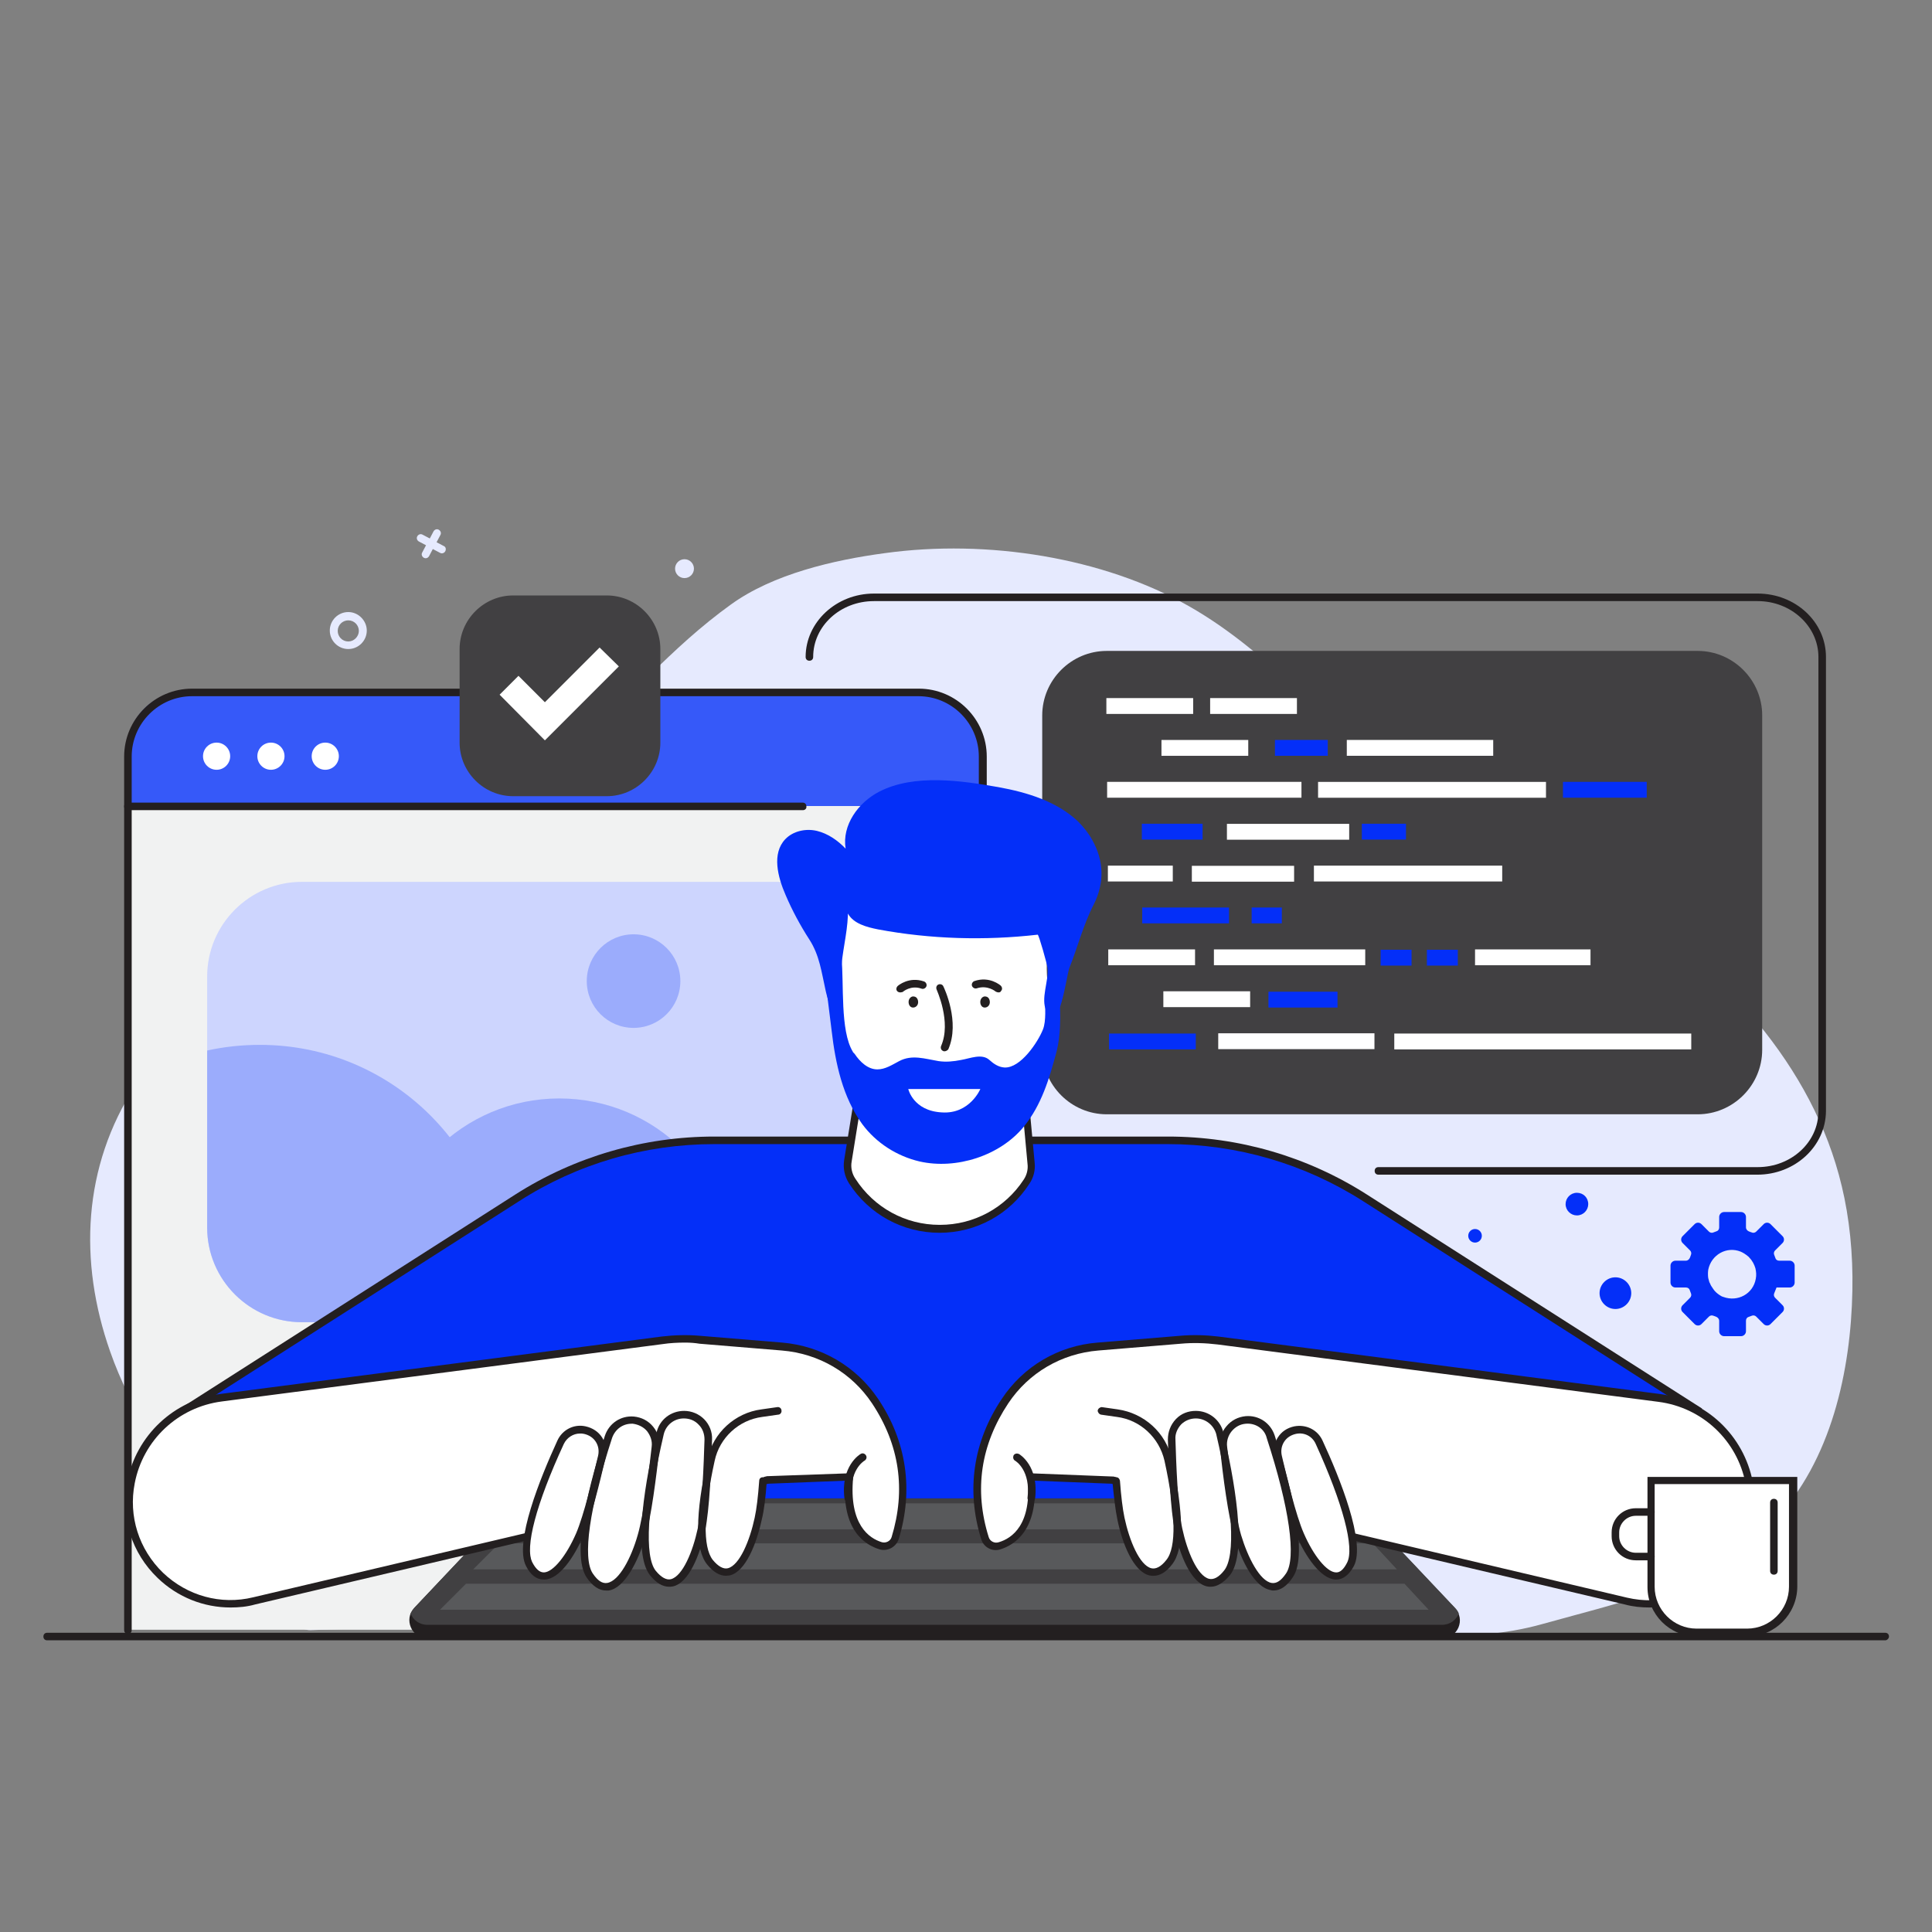 <?xml version="1.0" encoding="utf-8"?>
<!-- Generator: Adobe Illustrator 25.3.1, SVG Export Plug-In . SVG Version: 6.00 Build 0)  -->
<svg version="1.1" id="Graphics" xmlns="http://www.w3.org/2000/svg" xmlns:xlink="http://www.w3.org/1999/xlink" x="0px" y="0px"
	 viewBox="0 0 512 512" style="enable-background:new 0 0 512 512;" xml:space="preserve">
<rect x="0" y="0" width="512" height="512" fill="#808080" stroke="none"/>
<style type="text/css">
	.st0{fill:#E6EAFE;}
	.st1{fill:#414042;}
	.st2{fill:#231F20;}
	.st3{fill:#FFFFFF;}
	.st4{fill:#042FF8;}
	.st5{fill:#F1F2F2;}
	.st6{fill:#3659F9;}
	.st7{fill:#CDD5FE;}
	.st8{fill:#9BACFC;}
	.st9{fill:#58595B;}
	.st10{fill:#111C3A;}
</style>
<g id="Scene_11">
	<g>
		<g>
			<path class="st0" d="M490.9,342c0.2-9.8-0.8-19.3-2.8-27.6c-7.7-32.5-32.1-57.6-58.8-76.1c-17.9-12.4-39.7-18.1-57.5-31
				c-20-14.6-34.6-34.1-56.8-46.7c-22.6-12.8-53.2-17.8-80.6-14c-13.4,1.8-29.5,5.5-40.7,13.6c-15.7,11.3-28.2,26-42,39.4
				c-12.8,12.4-28.5,20.8-44.4,28.8c-28,14.1-54.4,33-71.4,59.2c-14,21.6-15.1,46.7-6.7,70.6c5.4,15.4,14.6,28.9,24.6,41.6
				C58.5,406,74,432.3,82.3,432c38.1-1.5,77.7,0.2,116.1,0.4c48.8,0.2,97.6,0.4,146.5,0.6c20.7,0.1,44.3,2.9,63.8-2.6
				c21-5.9,45.7-10.9,61.4-27.3C485.3,387.2,490.5,363.3,490.9,342z"/>
		</g>
		<g>
			<g>
				<path class="st1" d="M449.9,295.3H293.3c-9.4,0-17.1-7.7-17.1-17.1v-88.6c0-9.4,7.7-17.1,17.1-17.1h156.6
					c9.4,0,17.1,7.7,17.1,17.1v88.6C467,287.6,459.3,295.3,449.9,295.3z"/>
			</g>
			<g>
				<path class="st2" d="M465.7,311.3H365.3c-0.6,0-1-0.4-1-1c0-0.6,0.4-1,1-1h100.5c8.9,0,16.1-6.6,16.1-14.8V174.1
					c0-8.1-7.2-14.8-16.1-14.8H231.6c-8.9,0-16.1,6.6-16.1,14.8c0,0.6-0.4,1-1,1c-0.6,0-1-0.4-1-1c0-9.2,8.1-16.8,18.1-16.8h234.2
					c10,0,18.1,7.5,18.1,16.8v120.4C483.8,303.8,475.7,311.3,465.7,311.3z"/>
			</g>
			<g>
				<rect x="293.2" y="185" class="st3" width="23" height="4.2"/>
			</g>
			<g>
				<rect x="307.8" y="196.1" class="st3" width="23" height="4.2"/>
			</g>
			<g>
				
					<rect x="357" y="196.1" transform="matrix(-1 -1.224647e-16 1.224647e-16 -1 752.716 396.392)" class="st3" width="38.8" height="4.2"/>
			</g>
			<g>
				
					<rect x="337.8" y="196.1" transform="matrix(-1 -1.224647e-16 1.224647e-16 -1 689.673 396.392)" class="st4" width="14" height="4.2"/>
			</g>
			<g>
				<rect x="293.4" y="207.2" class="st3" width="51.5" height="4.2"/>
			</g>
			<g>
				
					<rect x="349.4" y="207.2" transform="matrix(-1 -1.224647e-16 1.224647e-16 -1 759.102 418.612)" class="st3" width="60.4" height="4.2"/>
			</g>
			<g>
				<rect x="414.2" y="207.2" class="st4" width="22.2" height="4.2"/>
			</g>
			<g>
				<rect x="302.6" y="218.3" class="st4" width="16.1" height="4.2"/>
			</g>
			<g>
				
					<rect x="325.2" y="218.3" transform="matrix(-1 -1.224647e-16 1.224647e-16 -1 682.748 440.832)" class="st3" width="32.4" height="4.2"/>
			</g>
			<g>
				<rect x="360.9" y="218.3" class="st4" width="11.7" height="4.2"/>
			</g>
			<g>
				<rect x="293.6" y="229.4" class="st3" width="17.2" height="4.2"/>
			</g>
			<g>
				
					<rect x="315.9" y="229.4" transform="matrix(-1 -1.224647e-16 1.224647e-16 -1 658.851 463.052)" class="st3" width="27.1" height="4.2"/>
			</g>
			<g>
				<rect x="348.2" y="229.4" class="st3" width="49.9" height="4.2"/>
			</g>
			<g>
				<rect x="302.7" y="240.5" class="st4" width="23" height="4.2"/>
			</g>
			<g>
				<rect x="331.7" y="240.5" class="st4" width="8" height="4.2"/>
			</g>
			<g>
				<rect x="293.7" y="251.6" class="st3" width="23" height="4.2"/>
			</g>
			<g>
				<rect x="321.7" y="251.6" class="st3" width="40.1" height="4.2"/>
			</g>
			<g>
				
					<rect x="365.8" y="251.6" transform="matrix(-1 -1.224647e-16 1.224647e-16 -1 739.879 507.492)" class="st4" width="8.2" height="4.2"/>
			</g>
			<g>
				
					<rect x="378.2" y="251.6" transform="matrix(-1 -1.224647e-16 1.224647e-16 -1 764.539 507.492)" class="st4" width="8.2" height="4.2"/>
			</g>
			<g>
				<rect x="390.9" y="251.6" class="st3" width="30.6" height="4.2"/>
			</g>
			<g>
				<rect x="308.3" y="262.7" class="st3" width="23" height="4.2"/>
			</g>
			<g>
				
					<rect x="336.2" y="262.7" transform="matrix(-1 -1.224647e-16 1.224647e-16 -1 690.653 529.712)" class="st4" width="18.3" height="4.2"/>
			</g>
			<g>
				<rect x="293.9" y="273.9" class="st4" width="23" height="4.2"/>
			</g>
			<g>
				
					<rect x="322.8" y="273.9" transform="matrix(-1 -1.224647e-16 1.224647e-16 -1 687.045 551.932)" class="st3" width="41.4" height="4.2"/>
			</g>
			<g>
				<rect x="369.5" y="273.9" class="st3" width="78.7" height="4.2"/>
			</g>
			<g>
				<rect x="320.7" y="185" class="st3" width="23" height="4.2"/>
			</g>
		</g>
		<g>
			<g>
				<path class="st5" d="M260.4,431.9H33.9V200.5c0-9.4,7.6-16.9,17-16.9h192.6c9.4,0,16.9,7.6,16.9,16.9V431.9z"/>
			</g>
			<g>
				<path class="st6" d="M245.6,183.5h-197c-8.1,0-14.7,6.6-14.7,14.7v15.4h226.5v-15.4C260.4,190.1,253.8,183.5,245.6,183.5z"/>
			</g>
			<g>
				<circle class="st3" cx="57.4" cy="200.4" r="3.6"/>
			</g>
			<g>
				<circle class="st3" cx="71.8" cy="200.4" r="3.6"/>
			</g>
			<g>
				<circle class="st3" cx="86.2" cy="200.4" r="3.6"/>
			</g>
			<g>
				<path class="st7" d="M210.5,350.4H80c-13.9,0-25.1-11.3-25.1-25.1v-66.5c0-13.9,11.3-25.1,25.1-25.1h130.5
					c13.9,0,25.1,11.3,25.1,25.1v66.5C235.7,339.2,224.4,350.4,210.5,350.4z"/>
			</g>
			<g>
				<path class="st8" d="M68.9,276.9c-4.8,0-9.5,0.5-14,1.5v46.9c0,13.9,11.3,25.1,25.1,25.1h52c0.5-3.1,0.7-6.3,0.7-9.6
					C132.8,305.5,104.2,276.9,68.9,276.9z"/>
			</g>
			<g>
				<path class="st8" d="M148.2,291.1c-25.5,0-46.2,20.7-46.2,46.2c0,4.6,0.7,9,1.9,13.2h88.5c1.2-4.2,1.9-8.6,1.9-13.2
					C194.4,311.7,173.7,291.1,148.2,291.1z"/>
			</g>
			<g>
				<circle class="st8" cx="167.9" cy="260" r="12.4"/>
			</g>
			<g>
				<path class="st2" d="M260.4,432.9c-0.6,0-1-0.4-1-1V200.5c0-8.8-7.2-16-16-16H50.9c-8.8,0-16,7.2-16,16v231.5c0,0.6-0.4,1-1,1
					c-0.6,0-1-0.4-1-1V200.5c0-9.9,8.1-18,18-18h192.6c9.9,0,18,8.1,18,18v231.5C261.4,432.5,260.9,432.9,260.4,432.9z"/>
			</g>
			<g>
				<path class="st2" d="M212.8,214.7H33.9c-0.6,0-1-0.4-1-1c0-0.6,0.4-1,1-1h178.8c0.6,0,1,0.4,1,1
					C213.8,214.3,213.3,214.7,212.8,214.7z"/>
			</g>
		</g>
		<g>
			<g>
				<path class="st1" d="M160.8,211H136c-7.8,0-14.2-6.4-14.2-14.2V172c0-7.8,6.4-14.2,14.2-14.2h24.8c7.8,0,14.2,6.4,14.2,14.2
					v24.8C175,204.6,168.6,211,160.8,211z"/>
			</g>
			<g>
				<g>
					<polygon class="st3" points="144.4,196.2 132.4,184.1 137.4,179.1 144.4,186.1 158.9,171.6 164,176.6 					"/>
				</g>
			</g>
		</g>
		<g>
			<circle class="st0" cx="181.4" cy="150.7" r="2.5"/>
		</g>
		<g>
			<path class="st0" d="M92.3,162.2c-2.7,0-4.9,2.2-4.9,4.9c0,2.7,2.2,4.9,4.9,4.9c2.7,0,4.9-2.2,4.9-4.9
				C97.2,164.5,95,162.2,92.3,162.2z M92.3,170c-1.6,0-2.8-1.3-2.8-2.8c0-1.6,1.3-2.8,2.8-2.8c1.6,0,2.8,1.3,2.8,2.8
				C95.1,168.7,93.8,170,92.3,170z"/>
		</g>
		<g>
			<path class="st0" d="M117.6,144.7l-1.9-1l1-1.9c0.3-0.5,0.1-1.1-0.4-1.4c-0.5-0.3-1.1-0.1-1.4,0.4l-1,1.9l-1.9-1
				c-0.5-0.3-1.1-0.1-1.4,0.4c-0.3,0.5-0.1,1.1,0.4,1.4l1.9,1l-1,1.9c-0.3,0.5-0.1,1.1,0.4,1.4c0.5,0.3,1.1,0.1,1.4-0.4l1-1.9l1.9,1
				c0.5,0.3,1.1,0.1,1.4-0.4C118.3,145.5,118.1,144.9,117.6,144.7z"/>
		</g>
		<g>
			<path class="st2" d="M499.6,434.7l-487.1,0c-0.6,0-1-0.4-1-1c0-0.6,0.4-1,1-1l487.1,0c0.6,0,1,0.4,1,1
				C500.6,434.2,500.1,434.7,499.6,434.7z"/>
		</g>
		<g>
			<g>
				<path class="st4" d="M50.4,372.8l86.6-55.3c15.6-10,33.8-15.3,52.3-15.3h120.2c18.5,0,36.7,5.3,52.3,15.3l86.6,55.3L296,399
					h-93.7L50.4,372.8z"/>
			</g>
			<g>
				<path class="st2" d="M296.1,400l-94,0L47.7,373.3l88.8-56.7c15.8-10.1,34.1-15.4,52.8-15.4h120.2c18.8,0,37,5.3,52.8,15.4
					l88.8,56.7L296.1,400z M202.3,398h93.6l149.7-25.8l-84.4-53.9c-15.5-9.9-33.4-15.1-51.7-15.1H189.3c-18.4,0-36.3,5.2-51.7,15.1
					l-84.4,53.9L202.3,398z"/>
			</g>
			<g>
				<g>
					<path class="st2" d="M382.1,434.2H113.3c-4.2,0-6.4-5.1-3.5-8.1l27.4-29h220.9l27.4,29C388.5,429.2,386.3,434.2,382.1,434.2z"
						/>
				</g>
				<g>
					<path class="st1" d="M358.2,397.1H137.2l-27.4,29c-0.4,0.5-0.7,1-1,1.5c0.7,1.7,2.3,3,4.5,3h268.8c2.2,0,3.8-1.3,4.5-3
						c-0.2-0.5-0.5-1-1-1.5L358.2,397.1z"/>
				</g>
				<g>
					<polygon class="st9" points="378.6,426.6 116.6,426.6 123.5,419.7 372.2,419.7 					"/>
				</g>
				<g>
					<polygon class="st9" points="370.2,415.9 125.4,415.9 132.3,409 363.8,409 					"/>
				</g>
				<g>
					<polygon class="st9" points="361.6,405.3 134.1,405.3 141,398.4 355.2,398.4 					"/>
				</g>
			</g>
			<g>
				<path class="st3" d="M58.7,370.4l116.8-15.2c3.3-0.4,6.7-0.5,10-0.2l21.8,1.8c10,0.8,19.1,6.1,24.6,14.5
					c5.7,8.5,10.1,20.8,5.4,36.2c-0.5,1.7-2.2,2.6-3.9,2.1c-3.8-1.1-9.6-5-8.3-18.2l-21.6,0.8L67.4,424.3
					c-19,4.5-36.4-12.2-32.7-31.4l0,0C37,381,46.7,371.9,58.7,370.4z"/>
			</g>
			<g>
				<path class="st2" d="M61.1,426c-7.1,0-14-2.7-19.3-7.8c-6.9-6.6-9.9-16.1-8.1-25.5c2.4-12.3,12.4-21.7,24.8-23.3l116.8-15.2
					c3.4-0.4,6.8-0.5,10.2-0.2l21.8,1.8c10.4,0.9,19.6,6.3,25.4,14.9c7.6,11.3,9.4,24.2,5.5,37.1c-0.7,2.2-3,3.4-5.1,2.8
					c-3.9-1.2-10.1-5.1-9.1-18.2l-20.4,0.8l-136,32C65.5,425.8,63.3,426,61.1,426z M181.6,355.8c-2,0-4,0.1-6,0.4L58.8,371.4
					c-11.6,1.5-20.9,10.2-23.1,21.7c-1.7,8.7,1.1,17.5,7.5,23.7c6.4,6.1,15.3,8.6,23.9,6.5l136.2-32.1l0.1,0l22.8-0.8l-0.1,1.1
					c-1.2,12.6,4.3,16.2,7.6,17.2c1.1,0.3,2.3-0.3,2.6-1.4c3.8-12.5,2.1-24.4-5.2-35.4c-5.4-8.1-14.1-13.2-23.9-14l-21.8-1.8
					C184.2,355.9,182.9,355.8,181.6,355.8z M58.7,370.4L58.7,370.4L58.7,370.4z"/>
			</g>
			<g>
				<path class="st3" d="M176.3,378.9c0,0-9.3,30.4-3.1,38c6.2,7.6,11-3,12.8-11.6c1.8-8.6,1.9-26.4,1.9-26.4
					S182.5,367.7,176.3,378.9z"/>
			</g>
			<g>
				<path class="st3" d="M191.4,375.9c0,0-9.3,30.4-3.1,38c6.2,7.6,11-3,12.8-11.6c1.8-8.6,1.9-26.4,1.9-26.4
					S197.6,364.8,191.4,375.9z"/>
			</g>
			<g>
				<path class="st3" d="M166.9,378.9c0,0-16.8,20.3-10.4,37.4c6.4,17,16.2-15.6,16.2-15.6l2.6-17.7
					C175.4,382.9,173.3,369.1,166.9,378.9z"/>
			</g>
			<g>
				<path class="st3" d="M145.9,391.4c0,0-9.4,16-4,24.8c5.4,8.8,19-24.8,19-24.8s-5.7-18.3-10.3-9.1
					C145.9,391.4,145.9,391.4,145.9,391.4z"/>
			</g>
			<g>
				<path class="st3" d="M439.6,370.4l-116.8-15.2c-3.3-0.4-6.7-0.5-10-0.2l-21.8,1.8c-10,0.8-19.1,6.1-24.6,14.5
					c-5.7,8.5-10.1,20.8-5.4,36.2c0.5,1.7,2.2,2.6,3.9,2.1c3.8-1.1,9.6-5,8.3-18.2l21.6,0.8l136.1,32.1c19,4.5,36.4-12.2,32.7-31.4
					v0C461.3,381,451.6,371.9,439.6,370.4z"/>
			</g>
			<g>
				<path class="st2" d="M437.1,426c-2.1,0-4.3-0.2-6.5-0.8l-136-32l-20.4-0.8c0.9,13.1-5.3,17-9.1,18.2c-2.2,0.7-4.5-0.6-5.1-2.8
					c-4-12.9-2.1-25.8,5.5-37.1c5.7-8.6,15-14.1,25.4-14.9l21.8-1.8c3.4-0.3,6.9-0.2,10.2,0.2l116.8,15.2
					c12.5,1.6,22.4,11,24.8,23.3c1.8,9.4-1.2,18.9-8.1,25.5C451.2,423.3,444.2,426,437.1,426z M272.1,390.4l23,0.9l136.1,32.1
					c8.6,2,17.6-0.4,23.9-6.5c6.4-6.1,9.2-15,7.5-23.7c-2.2-11.5-11.5-20.2-23.1-21.7l-116.8-15.2c-3.3-0.4-6.6-0.5-9.8-0.2
					l-21.8,1.8c-9.8,0.8-18.5,5.9-23.9,14c-7.3,11-9.1,22.9-5.2,35.4c0.3,1.1,1.5,1.8,2.7,1.4c3.4-1,8.9-4.6,7.6-17.2L272.1,390.4z"
					/>
			</g>
			<g>
				<path class="st3" d="M321.9,378.9c0,0,9.3,30.4,3.1,38c-6.2,7.6-11-3-12.8-11.6c-1.8-8.6-1.9-26.4-1.9-26.4
					S315.7,367.7,321.9,378.9z"/>
			</g>
			<g>
				<path class="st3" d="M306.8,375.9c0,0,9.3,30.4,3.1,38c-6.2,7.6-11-3-12.8-11.6c-1.8-8.6-1.9-26.4-1.9-26.4
					S300.6,364.8,306.8,375.9z"/>
			</g>
			<g>
				<path class="st2" d="M305.7,417.6c-0.4,0-0.7,0-1.1-0.1c-4.2-1-7.2-8.4-8.5-14.9c-0.5-2.4-0.9-5.8-1.3-10c0-0.6,0.4-1,0.9-1.1
					c0.6-0.1,1,0.4,1.1,0.9c0.3,4.1,0.7,7.4,1.2,9.8c1.3,6.1,4,12.6,7.1,13.4c1.2,0.3,2.6-0.4,4-2.2c2.7-3.3,2.5-12.6-0.5-26.3
					c-1.4-6.1-6.4-10.8-12.6-11.6l-4.2-0.6c-0.5-0.1-0.9-0.6-0.9-1.1c0.1-0.5,0.6-0.9,1.1-0.9l4.2,0.6c7,1,12.8,6.2,14.3,13.1
					c3.3,14.6,3.3,24,0.1,28C309.1,416.6,307.4,417.6,305.7,417.6z"/>
			</g>
			<g>
				<path class="st3" d="M331.3,378.9c0,0,16.8,20.3,10.4,37.4c-6.4,17-16.2-15.6-16.2-15.6l-2.6-17.7
					C322.9,382.9,325,369.1,331.3,378.9z"/>
			</g>
			<g>
				<path class="st3" d="M352.4,391.4c0,0,9.4,16,4,24.8c-5.4,8.8-19-24.8-19-24.8s5.7-18.3,10.3-9.1
					C352.4,391.4,352.4,391.4,352.4,391.4z"/>
			</g>
			<g id="XMLID_39_">
				<path class="st3" d="M273.2,308.3l-4.1-44.3h-37.4l-7,43.7c-0.3,1.9,0.1,3.8,1.1,5.3l0,0.1c10.8,16.7,35.3,16.8,46.2,0.1h0
					C273,311.8,273.4,310,273.2,308.3z"/>
			</g>
			<g id="XMLID_41_">
				<path class="st2" d="M249,326.7C249,326.7,248.9,326.7,249,326.7c-9.8,0-18.7-4.9-24-13.1c-1.2-1.9-1.6-4-1.3-6.1l7.2-44.5H270
					l4.2,45.2c0.2,1.9-0.3,3.9-1.4,5.5C267.6,321.8,258.7,326.7,249,326.7z M232.6,265l-6.9,42.8c-0.3,1.6,0.1,3.3,1,4.6
					c4.9,7.6,13.2,12.2,22.3,12.2c0,0,0,0,0.1,0c9,0,17.3-4.5,22.2-12c0.8-1.2,1.2-2.7,1-4.2l-4-43.4H232.6z"/>
			</g>
			<g>
				<path class="st10" d="M269.1,300.8l-3.4-36.8h-31l-4,25c0.3,0.6,0.7,1.2,1,1.7c5.3,8.2,14.6,13.2,24.4,13.2
					C260.6,304,265.1,302.9,269.1,300.8z"/>
			</g>
			<g>
				<path class="st3" d="M250,298c-9.8,0-19-5-24.4-13.2c-7.5-11.5-3-25.1-5.7-37.6c-0.9-4.3-1.7-9-1-13.3c0.6-3.4,2.3-6.7,5.3-8.3
					c2.3-1.3,5.1-1.4,7.7-1.4c2.6,0,5.2,0.1,7.8,0.3c2.5,0.2,5.1,0.2,7.6,0.2c4.1,0,8.3,0,12.4,0c3.7,0,7.4,0,11.1,0
					c1.5,0,3,0,4.5,0c3.5,0,5.8,0.5,6.1,4.5c0.3,3.1-0.5,6.7-1.3,9.6c-1.7,5.8-2.8,11.8-2.7,17.9c0.1,8.4,2.7,15.6-0.7,23.7
					C272.3,290.9,261.5,298,250,298z"/>
			</g>
			<g>
				<path class="st4" d="M289.4,222.5c-1-1.8-2.3-3.4-3.7-4.8c-5.6-5.3-13.4-7.7-21.1-9.1c-9.7-1.7-22.3-3.6-31.6,1.2
					c-5.6,2.9-9.9,8.9-8.9,15.1c-2.1-2.2-4.7-4-7.6-4.7c-2.9-0.7-6.3,0-8.4,2.2c-3.6,3.8-2,10,0.1,14.8c1.7,4,3.9,8.1,6.3,11.8
					c2.7,4.2,3.2,8.6,4.3,13.5c0.2,0.9,2,9,4.3,5.3c0.4-0.7-0.3-7.3-0.2-10.3c0.2-5,1.6-9.8,1.8-14.9c0-0.2,0-0.3,0-0.5
					c1.5,2.7,5,3.6,8,4.2c13.9,2.6,28.3,3,42.3,1.4c0.3,0,2.5,7.8,2.6,8.8c0.4,3.4-1.9,8.2-0.3,11.4c3.4,7,5.3-9.4,6.1-11.4
					c2.2-5.5,3.7-11.5,6.5-16.9C292.7,234,292.6,228.1,289.4,222.5z"/>
			</g>
			<g>
				<path class="st4" d="M226,278.7c-3.4-5.6-2.3-18-3-24.9c0-0.5-2.1,2.4-2.5,2.1c-0.6-0.4-1.5,0-1.8,0.7c-0.3,0.7-0.2,1.4-0.1,2.1
					c0.6,4.8,1.2,9.7,1.8,14.5c1,8.6,2.9,17.5,8.1,24.7c3.7,5,9.2,8.5,15.2,9.9c9.7,2.2,21.3-1.5,27.6-9.2
					c4.7-5.7,6.8-12.8,8.7-19.9c1.1-4.3,1.1-9.7,0.8-14.1c-0.1-1.8-0.5-8.4-2.2-6.4c-0.7,0.8-1.6,5.4-1.6,6.3
					c-0.1,2.4,0.3,6-0.6,8.3c-1.3,3.3-5.9,10.3-10.2,10.1c-1.6-0.1-2.9-1-4-2c-2-1.8-5.1-0.4-7.5,0c-2,0.4-4,0.6-6,0.3
					c-3.6-0.6-7-1.8-10.4,0c-1.9,1-3.7,2.2-5.8,2.2c-2.5,0-4.6-2-6-4.1C226.1,278.9,226,278.8,226,278.7z"/>
			</g>
			<g>
				<path class="st3" d="M240.7,288.6h19.1c0,0-2.8,6.7-10.2,6.2C242,294.4,240.7,288.6,240.7,288.6z"/>
			</g>
			<g>
				<path class="st2" d="M273.3,398.1c0,0-0.1,0-0.1,0c-0.5-0.1-0.9-0.6-0.9-1.1c0.9-7.3-3.1-9.8-3.3-9.9c-0.5-0.3-0.6-0.9-0.4-1.4
					c0.3-0.5,0.9-0.6,1.4-0.4c0.2,0.1,5.4,3.2,4.3,11.9C274.2,397.7,273.8,398.1,273.3,398.1z"/>
			</g>
			<g>
				<path class="st2" d="M320.9,420.5c-0.4,0-0.7,0-1.1-0.1c-4.2-1-7.2-8.4-8.5-14.9c-1.1-5.5-1.6-16.1-1.8-24c0-2,0.7-3.9,2.1-5.4
					c1.4-1.5,3.3-2.2,5.3-2.2c3.5,0,6.5,2.4,7.3,5.7c2.7,11.6,6.6,31.9,1.7,37.9C324.2,419.5,322.5,420.5,320.9,420.5z M316.9,375.9
					c-1.5,0-2.9,0.6-3.9,1.6c-1,1.1-1.6,2.5-1.5,3.9c0.2,6.4,0.6,18,1.8,23.6c1.3,6.1,4,12.6,7.1,13.4c1.2,0.3,2.6-0.4,4-2.2
					c3.1-3.8,2.3-17.4-2.1-36.2C321.6,377.6,319.4,375.9,316.9,375.9z"/>
			</g>
			<g>
				<path class="st2" d="M337.5,421.5c-0.2,0-0.5,0-0.7-0.1c-4.3-0.7-7.8-7.7-9.7-14.1c-1.6-5.4-3-15.9-3.8-23.8
					c-0.2-2,0.4-4,1.7-5.5c1.3-1.6,3.1-2.5,5.1-2.7l0,0c3.5-0.3,6.6,1.8,7.7,5.1c3.7,11.3,9.2,31.3,4.8,37.6
					C341,420.4,339.3,421.5,337.5,421.5z M330.2,377.3c-1.5,0.1-2.8,0.8-3.8,2c-0.9,1.1-1.4,2.6-1.2,4.1c0.7,6.4,2.1,17.9,3.7,23.4
					c1.8,6,5,12.2,8.1,12.7c1.3,0.2,2.5-0.6,3.8-2.5c2.8-4.1,0.9-17.5-5.1-35.9C335.1,378.6,332.7,377.1,330.2,377.3L330.2,377.3z"
					/>
			</g>
			<g>
				<path class="st2" d="M354.1,418.6c-0.1,0-0.1,0-0.2,0c-3.9-0.2-7.9-6.1-10.3-11.6c-2-4.6-4.3-13.9-5.9-20.8
					c-0.4-1.8-0.1-3.6,0.9-5.2c1-1.6,2.5-2.6,4.4-3l0,0c3.1-0.6,6.2,0.9,7.5,3.8c4.5,9.7,11.5,27,8.3,33.2
					C357.5,417.4,355.9,418.6,354.1,418.6z M343.4,380L343.4,380c-1.3,0.3-2.4,1-3.1,2.1c-0.7,1.1-0.9,2.4-0.6,3.7
					c1.3,5.6,3.7,15.7,5.8,20.5c2.6,6,6.1,10.3,8.5,10.4c1.1,0.1,2.1-0.8,3-2.6c2-3.9-1.1-15.6-8.3-31.4
					C347.8,380.6,345.6,379.5,343.4,380z"/>
			</g>
			<g>
				<path class="st2" d="M192.4,417.6c-1.7,0-3.4-1-5-3c-3.2-3.9-3.2-13.3,0.1-28c1.5-6.9,7.3-12.2,14.3-13.1l4.2-0.6
					c0.5-0.1,1.1,0.3,1.1,0.9c0.1,0.5-0.3,1.1-0.9,1.1l-4.2,0.6c-6.2,0.8-11.3,5.5-12.6,11.6c-3,13.6-3.2,22.9-0.5,26.3
					c1.4,1.7,2.8,2.5,4,2.2c3.1-0.8,5.8-7.3,7.1-13.4c0.5-2.3,0.9-5.6,1.2-9.8c0-0.6,0.5-1,1.1-0.9c0.5,0,1,0.5,0.9,1.1
					c-0.3,4.2-0.7,7.6-1.3,10c-1.4,6.5-4.3,13.9-8.5,14.9C193.1,417.5,192.7,417.6,192.4,417.6z"/>
			</g>
			<g>
				<path class="st2" d="M224.8,398.1c-0.5,0-0.9-0.4-1-0.9c-1.1-8.7,4.1-11.8,4.3-11.9c0.5-0.3,1.1-0.1,1.4,0.4
					c0.3,0.5,0.1,1.1-0.4,1.4c-0.2,0.1-4.2,2.6-3.3,9.9c0.1,0.5-0.3,1-0.9,1.1C224.9,398.1,224.9,398.1,224.8,398.1z"/>
			</g>
			<g>
				<path class="st2" d="M177.3,420.5c-1.7,0-3.4-1-5-3c-4.9-6-1-26.3,1.7-37.9c0.8-3.4,3.8-5.7,7.3-5.7c2,0,3.9,0.8,5.3,2.2
					c1.4,1.4,2.2,3.4,2.1,5.4c-0.2,7.9-0.7,18.5-1.8,24c-1.4,6.5-4.3,13.9-8.5,14.9C178,420.5,177.6,420.5,177.3,420.5z
					 M181.2,375.9c-2.5,0-4.7,1.7-5.3,4.2c-4.4,18.8-5.2,32.4-2.1,36.2c1.4,1.7,2.8,2.5,4,2.2c3.1-0.8,5.8-7.3,7.1-13.4
					c1.2-5.6,1.6-17.2,1.8-23.6c0-1.5-0.5-2.9-1.5-3.9C184.1,376.4,182.7,375.9,181.2,375.9z"/>
			</g>
			<g>
				<path class="st2" d="M160.6,421.5c-1.8,0-3.5-1.1-5.1-3.4c-4.4-6.4,1.1-26.3,4.8-37.6c1.1-3.3,4.2-5.4,7.7-5.1l0,0
					c2,0.2,3.8,1.1,5.1,2.7c1.3,1.6,1.9,3.5,1.7,5.5c-0.9,7.9-2.2,18.4-3.8,23.8c-1.9,6.4-5.5,13.5-9.7,14.1
					C161.1,421.5,160.8,421.5,160.6,421.5z M167.4,377.3c-2.4,0-4.4,1.5-5.2,3.8c-6,18.4-7.9,31.8-5.1,35.9c1.3,1.9,2.5,2.7,3.8,2.5
					c3.2-0.5,6.4-6.7,8.1-12.7c1.6-5.5,3-17,3.7-23.4c0.2-1.5-0.3-2.9-1.2-4.1c-0.9-1.1-2.3-1.8-3.8-2
					C167.7,377.3,167.6,377.3,167.4,377.3z"/>
			</g>
			<g>
				<path class="st2" d="M144.1,418.6c-1.9,0-3.5-1.2-4.7-3.6c-3.2-6.2,3.8-23.4,8.3-33.2c1.3-2.9,4.4-4.5,7.5-3.8l0,0
					c1.8,0.4,3.4,1.4,4.4,3c1,1.6,1.3,3.4,0.9,5.2c-1.6,6.9-3.9,16.2-5.9,20.8c-2.4,5.5-6.3,11.5-10.3,11.6
					C144.2,418.6,144.1,418.6,144.1,418.6z M153.7,379.9c-1.8,0-3.5,1.1-4.3,2.8c-7.3,15.8-10.4,27.5-8.3,31.4
					c0.9,1.7,1.9,2.6,3,2.6c0,0,0.1,0,0.1,0c2.4-0.1,5.9-4.4,8.5-10.4c2-4.7,4.5-14.9,5.8-20.5c0.3-1.3,0.1-2.6-0.6-3.7
					c-0.7-1.1-1.8-1.8-3.1-2.1C154.4,379.9,154.1,379.9,153.7,379.9z"/>
			</g>
			<g>
				<path class="st2" d="M264.6,263c-0.2,0-0.5-0.1-0.7-0.2l0,0c-0.1-0.1-2.2-1.8-5-0.9c-0.5,0.2-1.1-0.1-1.3-0.6
					c-0.2-0.5,0.1-1.1,0.6-1.3c4-1.4,6.9,1.1,7,1.2c0.4,0.4,0.5,1,0.1,1.4C265.2,262.9,264.9,263,264.6,263z"/>
			</g>
			<g>
				<path class="st2" d="M238.6,263c-0.3,0-0.6-0.1-0.8-0.3c-0.4-0.4-0.3-1,0.1-1.4c0.1-0.1,3-2.6,7-1.2c0.5,0.2,0.8,0.8,0.6,1.3
					c-0.2,0.5-0.8,0.8-1.3,0.6c-2.8-1-4.9,0.8-5,0.9C239.1,262.9,238.8,263,238.6,263z"/>
			</g>
			<g>
				<path class="st2" d="M259.8,265.3c-0.1,0.8,0.3,1.6,1,1.7c0.7,0.1,1.4-0.4,1.5-1.2c0.1-0.8-0.3-1.6-1-1.7
					C260.6,263.9,259.9,264.5,259.8,265.3z"/>
			</g>
			<g>
				<path class="st2" d="M240.8,265.3c-0.1,0.8,0.3,1.6,1,1.7c0.7,0.1,1.4-0.4,1.5-1.2c0.1-0.8-0.3-1.6-1-1.7
					C241.6,263.9,240.9,264.5,240.8,265.3z"/>
			</g>
			<g>
				<path class="st2" d="M250.3,278.6c-0.1,0-0.3,0-0.4-0.1c-0.5-0.2-0.7-0.8-0.5-1.3c2.8-6.4-1.2-14.9-1.2-15
					c-0.2-0.5,0-1.1,0.5-1.3c0.5-0.2,1.1,0,1.3,0.5c0.2,0.4,4.5,9.4,1.3,16.7C251,278.4,250.7,278.6,250.3,278.6z"/>
			</g>
		</g>
		<g>
			<circle class="st4" cx="390.9" cy="327.5" r="1.8"/>
		</g>
		<g>
			<path class="st4" d="M420.9,319.1c0,1.6-1.3,3-3,3c-1.6,0-3-1.3-3-3c0-1.6,1.3-3,3-3C419.6,316.1,420.9,317.4,420.9,319.1z"/>
		</g>
		<g>
			<path class="st4" d="M432.3,342.7c0,2.3-1.9,4.2-4.2,4.2s-4.2-1.9-4.2-4.2c0-2.3,1.9-4.2,4.2-4.2S432.3,340.4,432.3,342.7z"/>
		</g>
		<g>
			<path class="st4" d="M475.6,335.4c0-0.7-0.6-1.3-1.3-1.3l-2.8,0c-0.5,0-0.9-0.3-1-0.7c-0.1-0.3-0.2-0.5-0.3-0.8
				c-0.2-0.4-0.1-0.9,0.2-1.2l2-2c0.5-0.5,0.5-1.3,0-1.8l-3.2-3.2c-0.5-0.5-1.3-0.5-1.8,0l-2,2c-0.3,0.3-0.8,0.4-1.2,0.2
				c-0.3-0.1-0.6-0.2-0.8-0.3c-0.4-0.2-0.7-0.6-0.7-1v-2.8c0-0.7-0.6-1.3-1.3-1.3h-4.5c-0.7,0-1.3,0.6-1.3,1.3v2.8
				c0,0.5-0.3,0.9-0.7,1c-0.3,0.1-0.5,0.2-0.8,0.3c-0.4,0.2-0.9,0.1-1.2-0.2l-2-2c-0.5-0.5-1.3-0.5-1.8,0l-3.2,3.2
				c-0.5,0.5-0.5,1.3,0,1.8l2,2c0.3,0.3,0.4,0.8,0.2,1.2c-0.1,0.3-0.2,0.6-0.3,0.8c-0.2,0.4-0.6,0.7-1,0.7l-2.8,0
				c-0.7,0-1.3,0.6-1.3,1.3l0,4.5c0,0.7,0.6,1.3,1.3,1.3l2.8,0c0.5,0,0.9,0.3,1,0.7c0.1,0.3,0.2,0.5,0.3,0.8
				c0.2,0.4,0.1,0.9-0.2,1.2l-2,2c-0.5,0.5-0.5,1.3,0,1.8l3.2,3.2c0.5,0.5,1.3,0.5,1.8,0l2-2c0.3-0.3,0.8-0.4,1.2-0.2
				c0.3,0.1,0.6,0.2,0.8,0.3c0.4,0.2,0.7,0.6,0.7,1l0,2.8c0,0.7,0.6,1.3,1.3,1.3l4.5,0c0.7,0,1.3-0.6,1.3-1.3l0-2.8
				c0-0.5,0.3-0.9,0.7-1c0.3-0.1,0.5-0.2,0.8-0.3c0.4-0.2,0.9-0.1,1.2,0.2l2,2c0.5,0.5,1.3,0.5,1.8,0l3.2-3.2c0.5-0.5,0.5-1.3,0-1.8
				l-2-2c-0.3-0.3-0.4-0.8-0.2-1.2c0.3-0.7,0.6-1.5,0.6-1.5l3.5,0c0.7,0,1.3-0.6,1.3-1.3L475.6,335.4z M456.7,343.7
				c-0.4-0.1-0.7-0.3-1-0.5c-0.6-0.4-1.2-0.9-1.6-1.5c-0.2-0.3-0.4-0.6-0.6-0.9c-0.2-0.3-0.3-0.7-0.5-1c-0.1-0.3-0.2-0.7-0.3-1.1
				c-0.1-0.7-0.1-1.5,0-2.2c0.8-4,4.9-6.3,8.6-4.8c0.7,0.3,1.3,0.7,1.9,1.2c0.1,0.1,0.3,0.2,0.4,0.4c0.8,0.8,1.3,1.8,1.6,2.8
				c0.2,0.9,0.3,1.8,0.1,2.8C464.6,342.9,460.5,345.1,456.7,343.7z"/>
		</g>
		<g>
			<g id="XMLID_104_">
				<path class="st3" d="M449.4,432.7h13.9c6.6,0,11.9-5.3,11.9-11.9v-28.5h-37.7v28.5C437.5,427.4,442.9,432.7,449.4,432.7z"/>
			</g>
			<g id="XMLID_86_">
				<path class="st2" d="M463.1,433.7h-13.4c-7.2,0-13.1-5.9-13.1-13.1v-29.2h39.7v29.2C476.2,427.8,470.3,433.7,463.1,433.7z
					 M438.5,393.3v27.2c0,6.1,5,11.1,11.1,11.1h13.4c6.1,0,11.1-5,11.1-11.1v-27.2H438.5z"/>
			</g>
			<g>
				<path class="st2" d="M437.5,413.5h-4c-3.6,0-6.4-2.9-6.4-6.4v-1c0-3.6,2.9-6.4,6.4-6.4h4c0.6,0,1,0.4,1,1c0,0.6-0.4,1-1,1h-4
					c-2.4,0-4.4,2-4.4,4.4v1c0,2.4,2,4.4,4.4,4.4h4c0.6,0,1,0.4,1,1C438.5,413,438.1,413.5,437.5,413.5z"/>
			</g>
			<g>
				<path class="st2" d="M470.1,417.3c-0.6,0-1-0.4-1-1v-18.1c0-0.6,0.4-1,1-1c0.6,0,1,0.4,1,1v18.1
					C471.1,416.9,470.7,417.3,470.1,417.3z"/>
			</g>
		</g>
	</g>
</g>
</svg>
